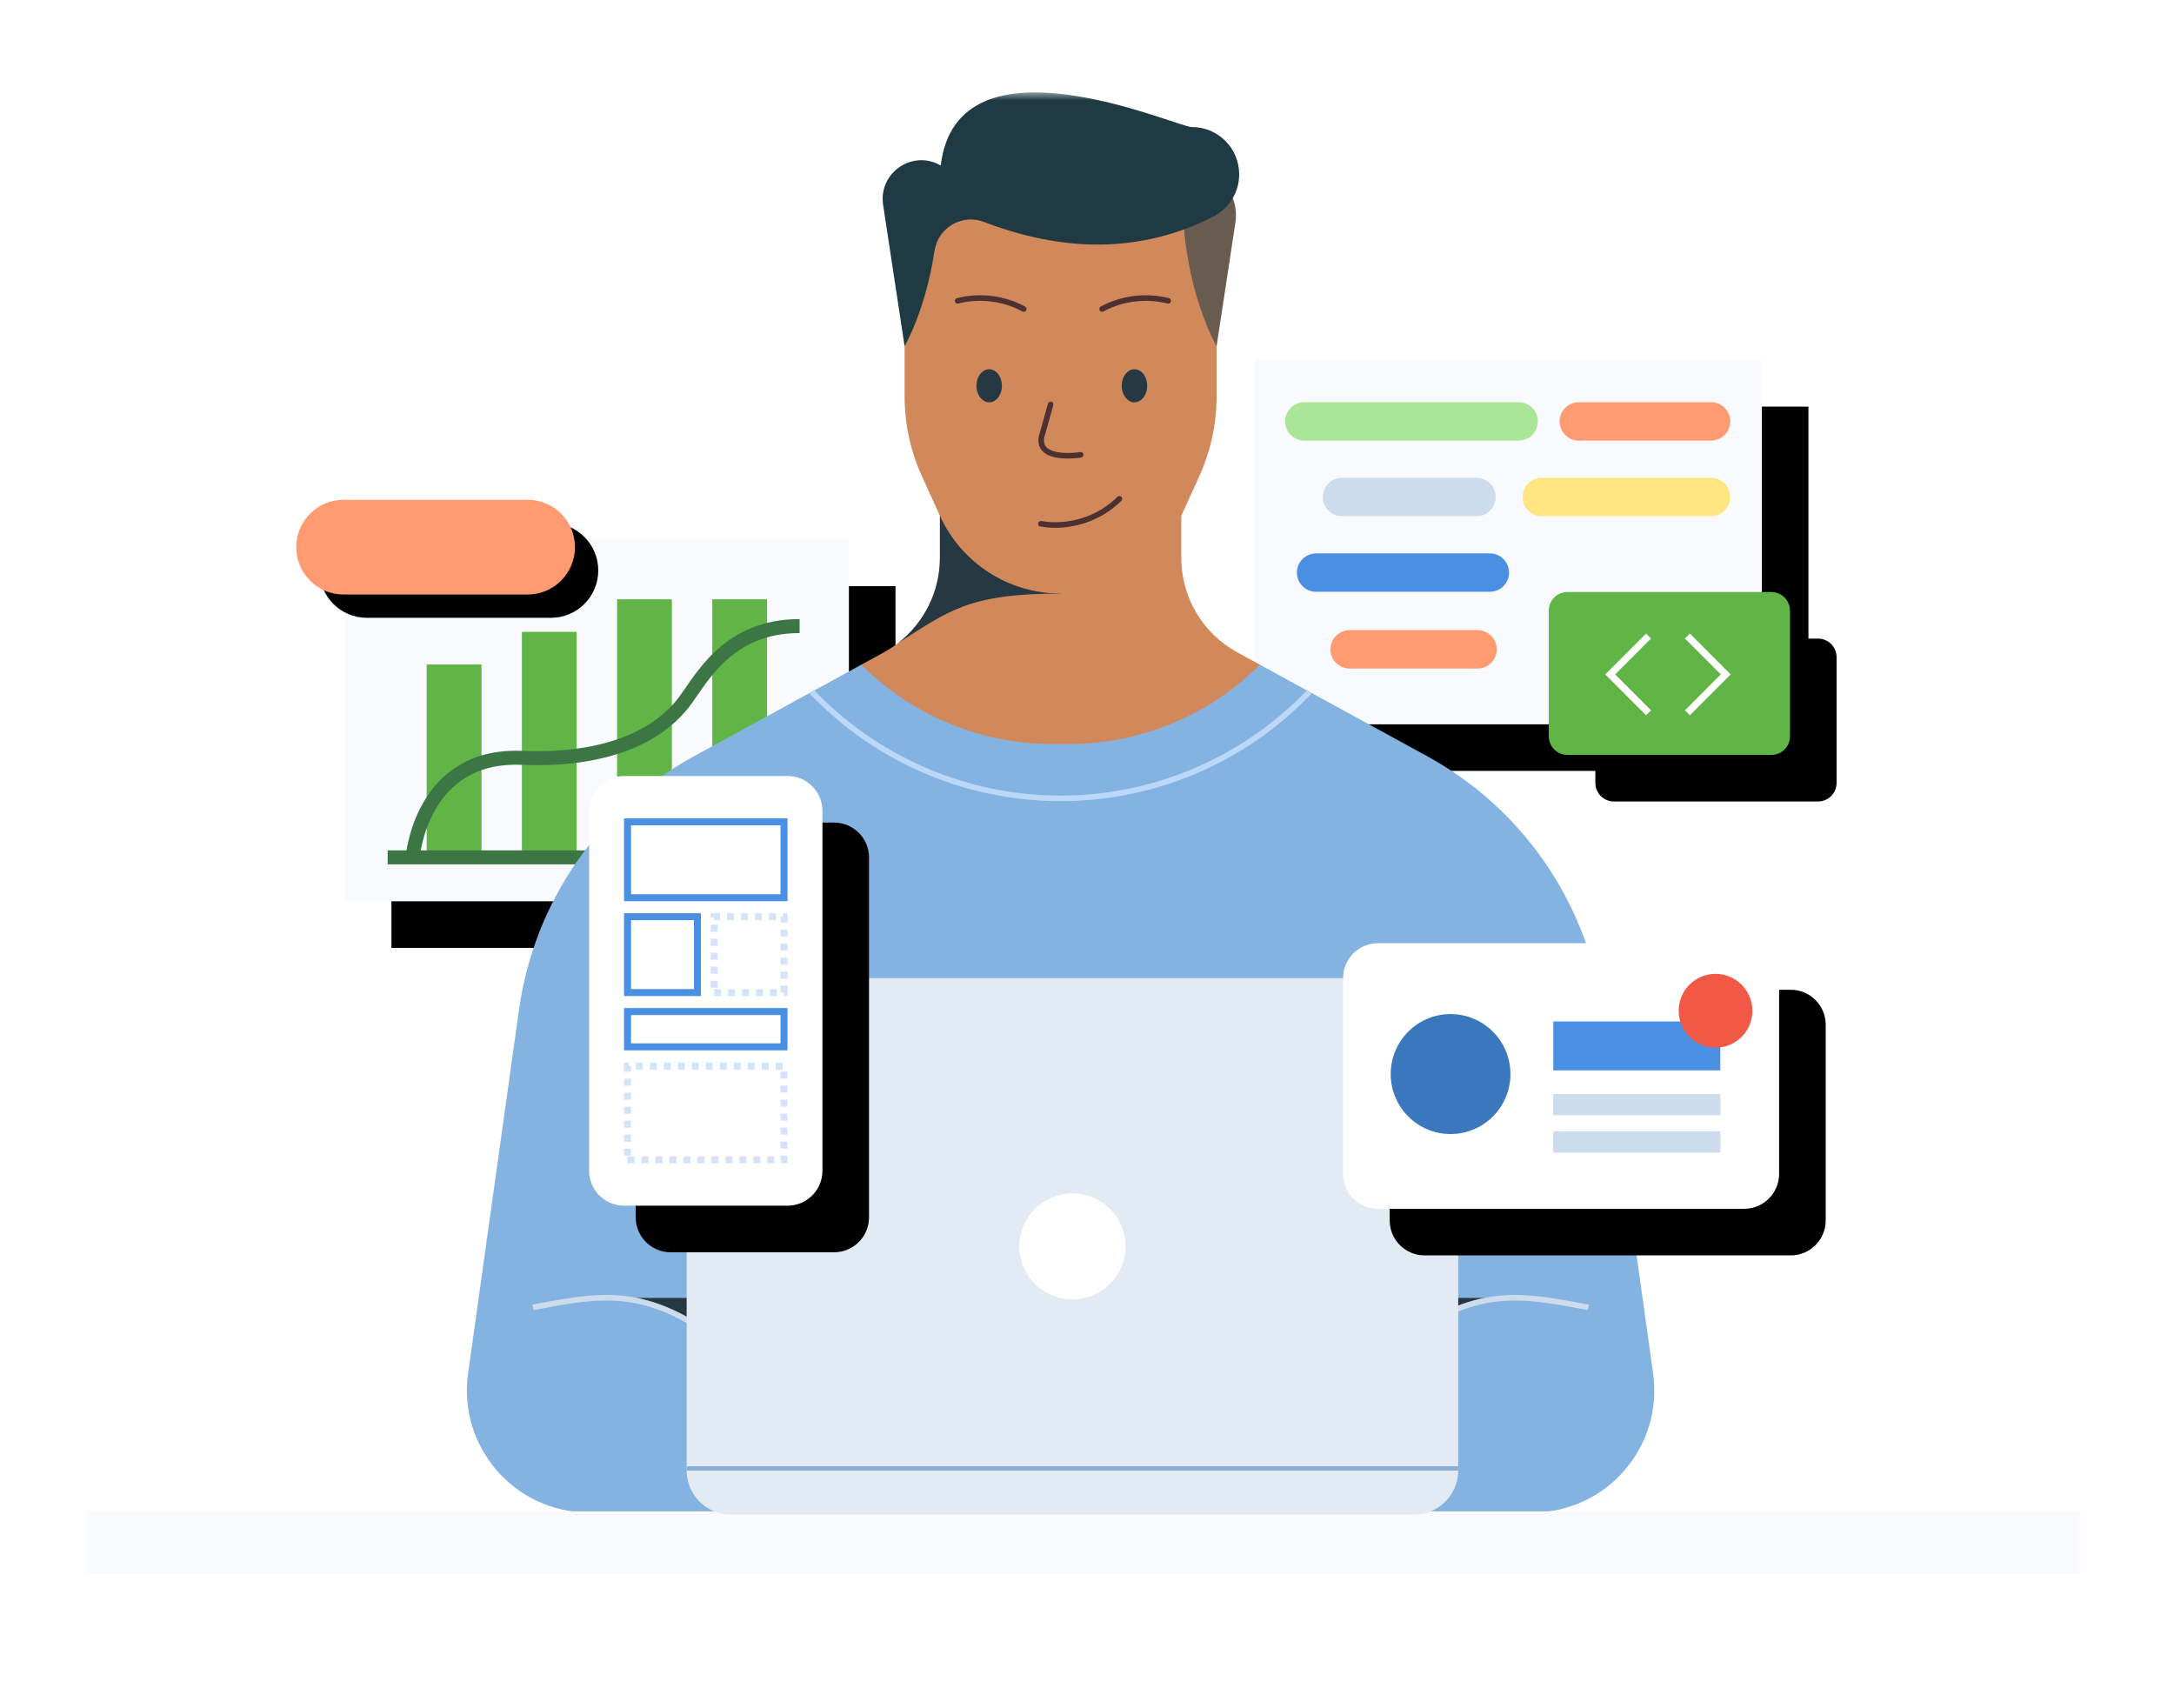 <?xml version="1.0" encoding="UTF-8"?>
<svg width="280px" height="220px" viewBox="0 0 280 220" version="1.1" xmlns="http://www.w3.org/2000/svg" xmlns:xlink="http://www.w3.org/1999/xlink">
    <!-- Generator: Sketch 53 (72520) - https://sketchapp.com -->
    <title>img-careers</title>
    <desc>Created with Sketch.</desc>
    <defs>
        <polygon id="path-1" points="44.414 116.074 109.336 116.074 109.336 69.493 44.414 69.493"></polygon>
        <filter x="-4.6%" y="-6.4%" width="118.5%" height="125.8%" filterUnits="objectBoundingBox" id="filter-2">
            <feOffset dx="6" dy="6" in="SourceAlpha" result="shadowOffsetOuter1"></feOffset>
            <feColorMatrix values="0 0 0 0 0.498   0 0 0 0 0.635   0 0 0 0 0.816  0 0 0 0.3 0" type="matrix" in="shadowOffsetOuter1"></feColorMatrix>
        </filter>
        <path d="M33.238,65.148 C29.877,65.148 27.152,62.418 27.152,59.051 C27.152,55.681 29.877,52.951 33.238,52.951 L56.967,52.951 C60.328,52.951 63.053,55.681 63.053,59.051 C63.053,62.418 60.328,65.148 56.967,65.148 L33.238,65.148 Z" id="path-3"></path>
        <filter x="-4.2%" y="-12.3%" width="116.7%" height="149.2%" filterUnits="objectBoundingBox" id="filter-4">
            <feOffset dx="3" dy="3" in="SourceAlpha" result="shadowOffsetOuter1"></feOffset>
            <feColorMatrix values="0 0 0 0 0.498   0 0 0 0 0.635   0 0 0 0 0.816  0 0 0 0.3 0" type="matrix" in="shadowOffsetOuter1"></feColorMatrix>
        </filter>
        <polygon id="path-5" points="0 197.199 257 197.199 257 0.484 0 0.484"></polygon>
        <polygon id="path-7" points="150.586 81.866 215.917 81.866 215.917 34.951 150.586 34.951"></polygon>
        <filter x="-4.6%" y="-6.4%" width="118.4%" height="125.6%" filterUnits="objectBoundingBox" id="filter-8">
            <feOffset dx="6" dy="6" in="SourceAlpha" result="shadowOffsetOuter1"></feOffset>
            <feColorMatrix values="0 0 0 0 0.498   0 0 0 0 0.635   0 0 0 0 0.816  0 0 0 0.3 0" type="matrix" in="shadowOffsetOuter1"></feColorMatrix>
        </filter>
        <path d="M166.484,144.262 L213.64,144.262 C216.125,144.262 218.14,142.248 218.14,139.762 L218.14,114.553 C218.14,112.068 216.125,110.053 213.64,110.053 L166.484,110.053 C163.998,110.053 161.984,112.068 161.984,114.553 L161.984,139.762 C161.984,142.248 163.998,144.262 166.484,144.262 Z" id="path-9"></path>
        <filter x="-5.3%" y="-8.8%" width="121.4%" height="135.1%" filterUnits="objectBoundingBox" id="filter-10">
            <feOffset dx="6" dy="6" in="SourceAlpha" result="shadowOffsetOuter1"></feOffset>
            <feColorMatrix values="0 0 0 0 0.498   0 0 0 0 0.635   0 0 0 0 0.816  0 0 0 0.3 0" type="matrix" in="shadowOffsetOuter1"></feColorMatrix>
        </filter>
        <path d="M217.151,85.806 L190.867,85.806 C189.546,85.806 188.475,84.734 188.475,83.409 L188.475,67.225 C188.475,65.902 189.546,64.828 190.867,64.828 L217.151,64.828 C218.472,64.828 219.543,65.902 219.543,67.225 L219.543,83.409 C219.543,84.734 218.472,85.806 217.151,85.806" id="path-11"></path>
        <filter x="-9.7%" y="-14.3%" width="138.6%" height="157.2%" filterUnits="objectBoundingBox" id="filter-12">
            <feOffset dx="6" dy="6" in="SourceAlpha" result="shadowOffsetOuter1"></feOffset>
            <feColorMatrix values="0 0 0 0 0.498   0 0 0 0 0.635   0 0 0 0 0.816  0 0 0 0.3 0" type="matrix" in="shadowOffsetOuter1"></feColorMatrix>
        </filter>
        <path d="M69.375,143.861 L90.426,143.861 C92.911,143.861 94.926,141.847 94.926,139.361 L94.926,93.022 C94.926,90.537 92.911,88.522 90.426,88.522 L69.375,88.522 C66.89,88.522 64.875,90.537 64.875,93.022 L64.875,139.361 C64.875,141.847 66.89,143.861 69.375,143.861 Z" id="path-13"></path>
        <filter x="-10.0%" y="-5.4%" width="139.9%" height="121.7%" filterUnits="objectBoundingBox" id="filter-14">
            <feOffset dx="6" dy="6" in="SourceAlpha" result="shadowOffsetOuter1"></feOffset>
            <feColorMatrix values="0 0 0 0 0.498   0 0 0 0 0.635   0 0 0 0 0.816  0 0 0 0.3 0" type="matrix" in="shadowOffsetOuter1"></feColorMatrix>
        </filter>
    </defs>
    <g id="Page-1" stroke="none" stroke-width="1" fill="none" fill-rule="evenodd">
        <g id="SnapScan-Assets" transform="translate(-691, -4203)">
            <g id="img-careers" transform="translate(691, 4203)">
                <g id="Fill-1">
                    <use fill="black" fill-opacity="1" filter="url(#filter-2)" xlink:href="#path-1"></use>
                    <use fill="#F8FAFD" fill-rule="evenodd" xlink:href="#path-1"></use>
                </g>
                <polygon id="Fill-2" fill="#61B446" points="54.956 110.152 62.013 110.152 62.013 85.58 54.956 85.58"></polygon>
                <polygon id="Fill-3" fill="#61B446" points="67.217 110.152 74.273 110.152 74.273 81.375 67.217 81.375"></polygon>
                <polygon id="Fill-4" fill="#61B446" points="79.477 110.152 86.534 110.152 86.534 77.183 79.477 77.183"></polygon>
                <polygon id="Fill-5" fill="#61B446" points="91.738 110.152 98.795 110.152 98.795 77.183 91.738 77.183"></polygon>
                <g id="Group-69" transform="translate(11, 11.416)">
                    <path d="M42.148,99.002 C42.148,99.002 43.206,85.655 56.172,86.185 C69.139,86.715 74.785,82.031 77.078,79.025 C79.371,76.021 82.635,69.215 91.985,69.215" id="Stroke-6" stroke="#3C7644" stroke-width="1.8"></path>
                    <g id="Fill-8">
                        <use fill="black" fill-opacity="1" filter="url(#filter-4)" xlink:href="#path-3"></use>
                        <use fill="#FF9A71" fill-rule="evenodd" xlink:href="#path-3"></use>
                    </g>
                    <path d="M38.928,99.002 L92.823,99.002" id="Stroke-10" stroke="#3C7644" stroke-width="1.8"></path>
                    <mask id="mask-6" fill="white">
                        <use xlink:href="#path-5"></use>
                    </mask>
                    <g id="Clip-13"></g>
                    <g id="Fill-12" mask="url(#mask-6)">
                        <use fill="black" fill-opacity="1" filter="url(#filter-8)" xlink:href="#path-7"></use>
                        <use fill="#F8FAFD" fill-rule="evenodd" xlink:href="#path-7"></use>
                    </g>
                    <path d="M201.912,165.459 L195.355,118.627 C193.417,104.779 185.054,92.668 172.806,85.97 L151.27,74.19 L99.93,74.19 L78.393,85.97 C66.145,92.668 57.783,104.78 55.844,118.628 L49.287,165.459 C47.963,174.92 55.294,183.369 64.828,183.369 L80.375,183.369 L170.824,183.369 L186.372,183.369 C195.906,183.369 203.237,174.92 201.912,165.459" id="Fill-14" fill="#84B3E2" mask="url(#mask-6)"></path>
                    <polygon id="Fill-15" fill="#263943" mask="url(#mask-6)" points="80.762 134.859 87.493 112.301 87.493 144.074"></polygon>
                    <polygon id="Fill-16" fill="#263943" mask="url(#mask-6)" points="170.438 134.859 163.706 112.301 163.706 144.074"></polygon>
                    <path d="M85.544,164.465 C78.144,157.991 73.021,155.944 67.977,155.737 L93.547,155.737 L93.547,172.425 L85.544,164.465 Z" id="Fill-17" fill="#263943" mask="url(#mask-6)"></path>
                    <path d="M57.634,156.955 C67.325,155.142 73.333,153.784 85.544,164.466" id="Stroke-18" stroke="#CDDCED" stroke-width="0.72" mask="url(#mask-6)"></path>
                    <path d="M165.656,164.465 C173.056,157.991 178.179,155.944 183.222,155.737 L157.653,155.737 L157.653,172.425 L165.656,164.465 Z" id="Fill-19" fill="#263943" mask="url(#mask-6)"></path>
                    <path d="M193.566,156.955 C183.875,155.142 177.866,153.784 165.655,164.466" id="Stroke-20" stroke="#CDDCED" stroke-width="0.72" mask="url(#mask-6)"></path>
                    <path d="M99.93,74.19 C106.461,80.734 115.318,84.412 124.555,84.412 L126.644,84.412 C135.88,84.412 144.738,80.734 151.269,74.19 L148.34,72.587 C143.903,70.159 141.142,65.499 141.142,60.434 L141.142,55.012 L110.057,55.012 L110.057,60.434 C110.057,65.499 107.296,70.159 102.859,72.587 L99.93,74.19 Z" id="Fill-21" fill="#D1895B" mask="url(#mask-6)"></path>
                    <path d="M125.6,65.025 L128.104,55.012 L110.057,55.012 L110.057,60.433 C110.057,64.766 108.033,68.797 104.672,71.393 C111.168,67.317 113.638,65.025 125.6,65.025" id="Fill-22" fill="#263943" mask="url(#mask-6)"></path>
                    <path d="M113.453,11.809 L105.507,14.399 L105.507,39.622 C105.507,43.179 106.27,46.695 107.744,49.932 L110.057,55.012 C112.834,61.111 118.91,65.026 125.6,65.026 C132.29,65.026 138.364,61.111 141.142,55.012 L143.456,49.932 C144.93,46.695 145.692,43.179 145.692,39.622 L145.692,14.399 L113.453,11.809 Z" id="Fill-23" fill="#D1895B" mask="url(#mask-6)"></path>
                    <path d="M139.053,11.051 C143.47,8.488 148.882,12.187 148.114,17.242 L146.086,30.584 L145.693,33.172 C145.693,33.172 141.363,25.792 141.363,14.399" id="Fill-24" fill="#685B4F" mask="url(#mask-6)"></path>
                    <path d="M141.372,14.761 C141.389,16.858 141.549,18.816 141.802,20.613 C143.019,19.628 144.888,17.882 147.119,15.013 L141.372,14.761 Z" id="Fill-25" fill="#685B4F" mask="url(#mask-6)"></path>
                    <path d="M124.318,40.666 L123.14,44.869 C122.563,48.078 128.184,47.157 128.184,47.157" id="Stroke-26" stroke="#4D3131" stroke-width="0.72" stroke-linecap="round" stroke-linejoin="round" mask="url(#mask-6)"></path>
                    <path d="M117.793,38.266 C117.793,39.305 117.171,40.148 116.402,40.148 C115.634,40.148 115.011,39.305 115.011,38.266 C115.011,37.228 115.634,36.385 116.402,36.385 C117.171,36.385 117.793,37.228 117.793,38.266" id="Fill-27" fill="#263943" mask="url(#mask-6)"></path>
                    <path d="M117.793,38.266 C117.793,39.305 117.171,40.148 116.402,40.148 C115.634,40.148 115.011,39.305 115.011,38.266 C115.011,37.228 115.634,36.385 116.402,36.385 C117.171,36.385 117.793,37.228 117.793,38.266 Z" id="Stroke-28" stroke="#263943" stroke-width="0.5" stroke-linecap="round" stroke-linejoin="round" mask="url(#mask-6)"></path>
                    <path d="M123.062,56.042 C126.683,56.663 130.573,55.425 133.17,52.823" id="Stroke-29" stroke="#4D3131" stroke-width="0.72" stroke-linecap="round" stroke-linejoin="round" mask="url(#mask-6)"></path>
                    <path d="M136.503,38.266 C136.503,39.305 135.88,40.148 135.112,40.148 C134.344,40.148 133.721,39.305 133.721,38.266 C133.721,37.228 134.344,36.385 135.112,36.385 C135.88,36.385 136.503,37.228 136.503,38.266" id="Fill-30" fill="#263943" mask="url(#mask-6)"></path>
                    <path d="M136.503,38.266 C136.503,39.305 135.88,40.148 135.112,40.148 C134.344,40.148 133.721,39.305 133.721,38.266 C133.721,37.228 134.344,36.385 135.112,36.385 C135.88,36.385 136.503,37.228 136.503,38.266 Z" id="Stroke-31" stroke="#263943" stroke-width="0.5" stroke-linecap="round" stroke-linejoin="round" mask="url(#mask-6)"></path>
                    <path d="M142.522,4.946 L142.486,4.946 C140.52,4.946 112.298,-7.849 110.16,9.898 C106.543,7.8 102.111,10.829 102.741,14.969 L105.507,33.173 C105.507,33.173 108.226,28.516 109.352,20.905 L109.359,20.914 C109.804,17.902 112.893,16.078 115.731,17.17 L115.725,17.166 C119.479,18.613 124.692,20.083 130.381,20.083 C137.031,20.083 142.216,18.072 145.325,16.443 C147.336,15.389 148.6,13.312 148.6,11.037 C148.6,7.673 145.879,4.946 142.522,4.946" id="Fill-32" fill="#203A44" mask="url(#mask-6)"></path>
                    <path d="M130.946,28.377 C133.521,26.985 136.623,26.603 139.457,27.329" id="Stroke-33" stroke="#4D3131" stroke-width="0.72" stroke-linecap="round" stroke-linejoin="round" mask="url(#mask-6)"></path>
                    <path d="M120.85,28.377 C118.276,26.985 115.174,26.603 112.34,27.329" id="Stroke-34" stroke="#4D3131" stroke-width="0.72" stroke-linecap="round" stroke-linejoin="round" mask="url(#mask-6)"></path>
                    <path d="M157.653,77.681 L156.941,78.395 C148.629,86.724 137.355,91.403 125.6,91.403 C113.844,91.403 102.57,86.724 94.258,78.394 L93.546,77.682" id="Stroke-35" stroke="#BBD8F9" stroke-width="0.72" mask="url(#mask-6)"></path>
                    <polygon id="Fill-36" fill="#F8FAFD" mask="url(#mask-6)" points="0 191.225 257 191.225 257 183.225 0 183.225"></polygon>
                    <g id="laptop-coffee" mask="url(#mask-6)">
                        <g transform="translate(77, 114)">
                            <path d="M94.114,69.646 L6.137,69.646 C2.99,69.646 0.439,67.098 0.439,63.956 L0.439,6.513 C0.439,3.22 3.111,0.551 6.409,0.551 L93.843,0.551 C97.139,0.551 99.812,3.22 99.812,6.513 L99.812,63.956 C99.812,67.098 97.261,69.646 94.114,69.646" id="Fill-37" stroke="none" fill="#E2EBF4" fill-rule="evenodd"></path>
                            <path d="M99.812,63.697 L0.439,63.697" id="Stroke-38" stroke="#8AADD7" stroke-width="0.55" fill="none"></path>
                            <path d="M56.962,35.098 C56.962,31.328 53.901,28.271 50.126,28.271 C46.349,28.271 43.289,31.328 43.289,35.098 C43.289,38.868 46.349,41.925 50.126,41.925 C53.901,41.925 56.962,38.868 56.962,35.098" id="Fill-39" stroke="none" fill="#FFFFFF" fill-rule="evenodd"></path>
                        </g>
                    </g>
                    <g id="Fill-46" mask="url(#mask-6)">
                        <use fill="black" fill-opacity="1" filter="url(#filter-10)" xlink:href="#path-9"></use>
                        <use fill="#FFFFFF" fill-rule="evenodd" xlink:href="#path-9"></use>
                    </g>
                    <path d="M184.598,45.328 L156.984,45.328 C155.622,45.328 154.518,44.221 154.518,42.857 C154.518,41.492 155.622,40.385 156.984,40.385 L184.598,40.385 C185.961,40.385 187.064,41.492 187.064,42.857 C187.064,44.221 185.961,45.328 184.598,45.328" id="Fill-47" fill="#AAE697" mask="url(#mask-6)"></path>
                    <path d="M209.374,45.328 L192.334,45.328 C190.971,45.328 189.868,44.221 189.868,42.857 C189.868,41.492 190.971,40.385 192.334,40.385 L209.374,40.385 C210.736,40.385 211.84,41.492 211.84,42.857 C211.84,44.221 210.736,45.328 209.374,45.328" id="Fill-48" fill="#FF9A71" mask="url(#mask-6)"></path>
                    <path d="M209.374,55.063 L187.564,55.063 C186.201,55.063 185.097,53.956 185.097,52.591 C185.097,51.226 186.201,50.121 187.564,50.121 L209.374,50.121 C210.736,50.121 211.84,51.226 211.84,52.591 C211.84,53.956 210.736,55.063 209.374,55.063" id="Fill-49" fill="#FFE682" mask="url(#mask-6)"></path>
                    <path d="M179.172,55.063 L161.843,55.063 C160.481,55.063 159.377,53.956 159.377,52.591 C159.377,51.226 160.481,50.121 161.843,50.121 L179.172,50.121 C180.534,50.121 181.638,51.226 181.638,52.591 C181.638,53.956 180.534,55.063 179.172,55.063" id="Fill-50" fill="#CDDCED" mask="url(#mask-6)"></path>
                    <path d="M180.89,64.797 L158.504,64.797 C157.142,64.797 156.038,63.691 156.038,62.327 C156.038,60.962 157.142,59.856 158.504,59.856 L180.89,59.856 C182.252,59.856 183.356,60.962 183.356,62.327 C183.356,63.691 182.252,64.797 180.89,64.797" id="Fill-51" fill="#4A90E2" mask="url(#mask-6)"></path>
                    <path d="M179.308,74.682 L162.823,74.682 C161.461,74.682 160.357,73.576 160.357,72.211 C160.357,70.846 161.461,69.741 162.823,69.741 L179.308,69.741 C180.67,69.741 181.774,70.846 181.774,72.211 C181.774,73.576 180.67,74.682 179.308,74.682" id="Fill-52" fill="#FF9A71" mask="url(#mask-6)"></path>
                    <g id="Fill-53" mask="url(#mask-6)">
                        <use fill="black" fill-opacity="1" filter="url(#filter-12)" xlink:href="#path-11"></use>
                        <use fill="#61B446" fill-rule="evenodd" xlink:href="#path-11"></use>
                    </g>
                    <polyline id="Stroke-54" stroke="#FFFFFF" stroke-width="0.9" mask="url(#mask-6)" points="206.326 80.387 211.262 75.439 206.326 70.493"></polyline>
                    <polyline id="Stroke-55" stroke="#FFFFFF" stroke-width="0.9" mask="url(#mask-6)" points="201.326 70.493 196.389 75.439 201.326 80.386"></polyline>
                    <path d="M183.536,126.909 C183.536,131.175 180.084,134.633 175.826,134.633 C171.569,134.633 168.117,131.175 168.117,126.909 C168.117,122.643 171.569,119.184 175.826,119.184 C180.084,119.184 183.536,122.643 183.536,126.909" id="Fill-56" fill="#3B77BC" mask="url(#mask-6)"></path>
                    <polygon id="Fill-57" fill="#4A90E2" mask="url(#mask-6)" points="189.056 126.432 210.565 126.432 210.565 120.137 189.056 120.137"></polygon>
                    <polygon id="Fill-58" fill="#F2F2F2" mask="url(#mask-6)" points="189.056 132.204 210.565 132.204 210.565 129.484 189.056 129.484"></polygon>
                    <polygon id="Stroke-59" fill="#CDDCED" mask="url(#mask-6)" points="189.056 132.204 210.565 132.204 210.565 129.484 189.056 129.484"></polygon>
                    <polygon id="Fill-60" fill="#F2F2F2" mask="url(#mask-6)" points="189.056 137.011 210.565 137.011 210.565 134.291 189.056 134.291"></polygon>
                    <polygon id="Stroke-61" fill="#CDDCED" mask="url(#mask-6)" points="189.056 137.011 210.565 137.011 210.565 134.291 189.056 134.291"></polygon>
                    <path d="M214.699,118.76 C214.699,121.387 212.574,123.517 209.952,123.517 C207.33,123.517 205.205,121.387 205.205,118.76 C205.205,116.133 207.33,114.003 209.952,114.003 C212.574,114.003 214.699,116.133 214.699,118.76" id="Fill-62" fill="#F15946" mask="url(#mask-6)"></path>
                    <g id="Fill-63" mask="url(#mask-6)">
                        <use fill="black" fill-opacity="1" filter="url(#filter-14)" xlink:href="#path-13"></use>
                        <use fill="#FFFFFF" fill-rule="evenodd" xlink:href="#path-13"></use>
                    </g>
                    <path d="M69.825,137.957 L89.976,137.957 L89.976,125.886 L69.825,125.886 L69.825,137.957 Z" id="Stroke-64" stroke="#4A90E2" stroke-width="0.9" opacity="0.49" stroke-dasharray="0.9" mask="url(#mask-6)"></path>
                    <polygon id="Stroke-65" stroke="#4A90E2" stroke-width="0.9" mask="url(#mask-6)" points="69.825 104.198 89.976 104.198 89.976 94.427 69.825 94.427"></polygon>
                    <polygon id="Stroke-66" stroke="#4A90E2" stroke-width="0.9" mask="url(#mask-6)" points="69.825 123.403 89.976 123.403 89.976 118.861 69.825 118.861"></polygon>
                    <polygon id="Stroke-67" stroke="#4A90E2" stroke-width="0.9" mask="url(#mask-6)" points="69.825 116.414 78.826 116.414 78.826 106.643 69.825 106.643"></polygon>
                    <path d="M80.975,116.414 L89.976,116.414 L89.976,106.643 L80.975,106.643 L80.975,116.414 Z" id="Stroke-68" stroke="#4A90E2" stroke-width="0.9" opacity="0.49" stroke-dasharray="0.9" mask="url(#mask-6)"></path>
                </g>
            </g>
        </g>
    </g>
</svg>